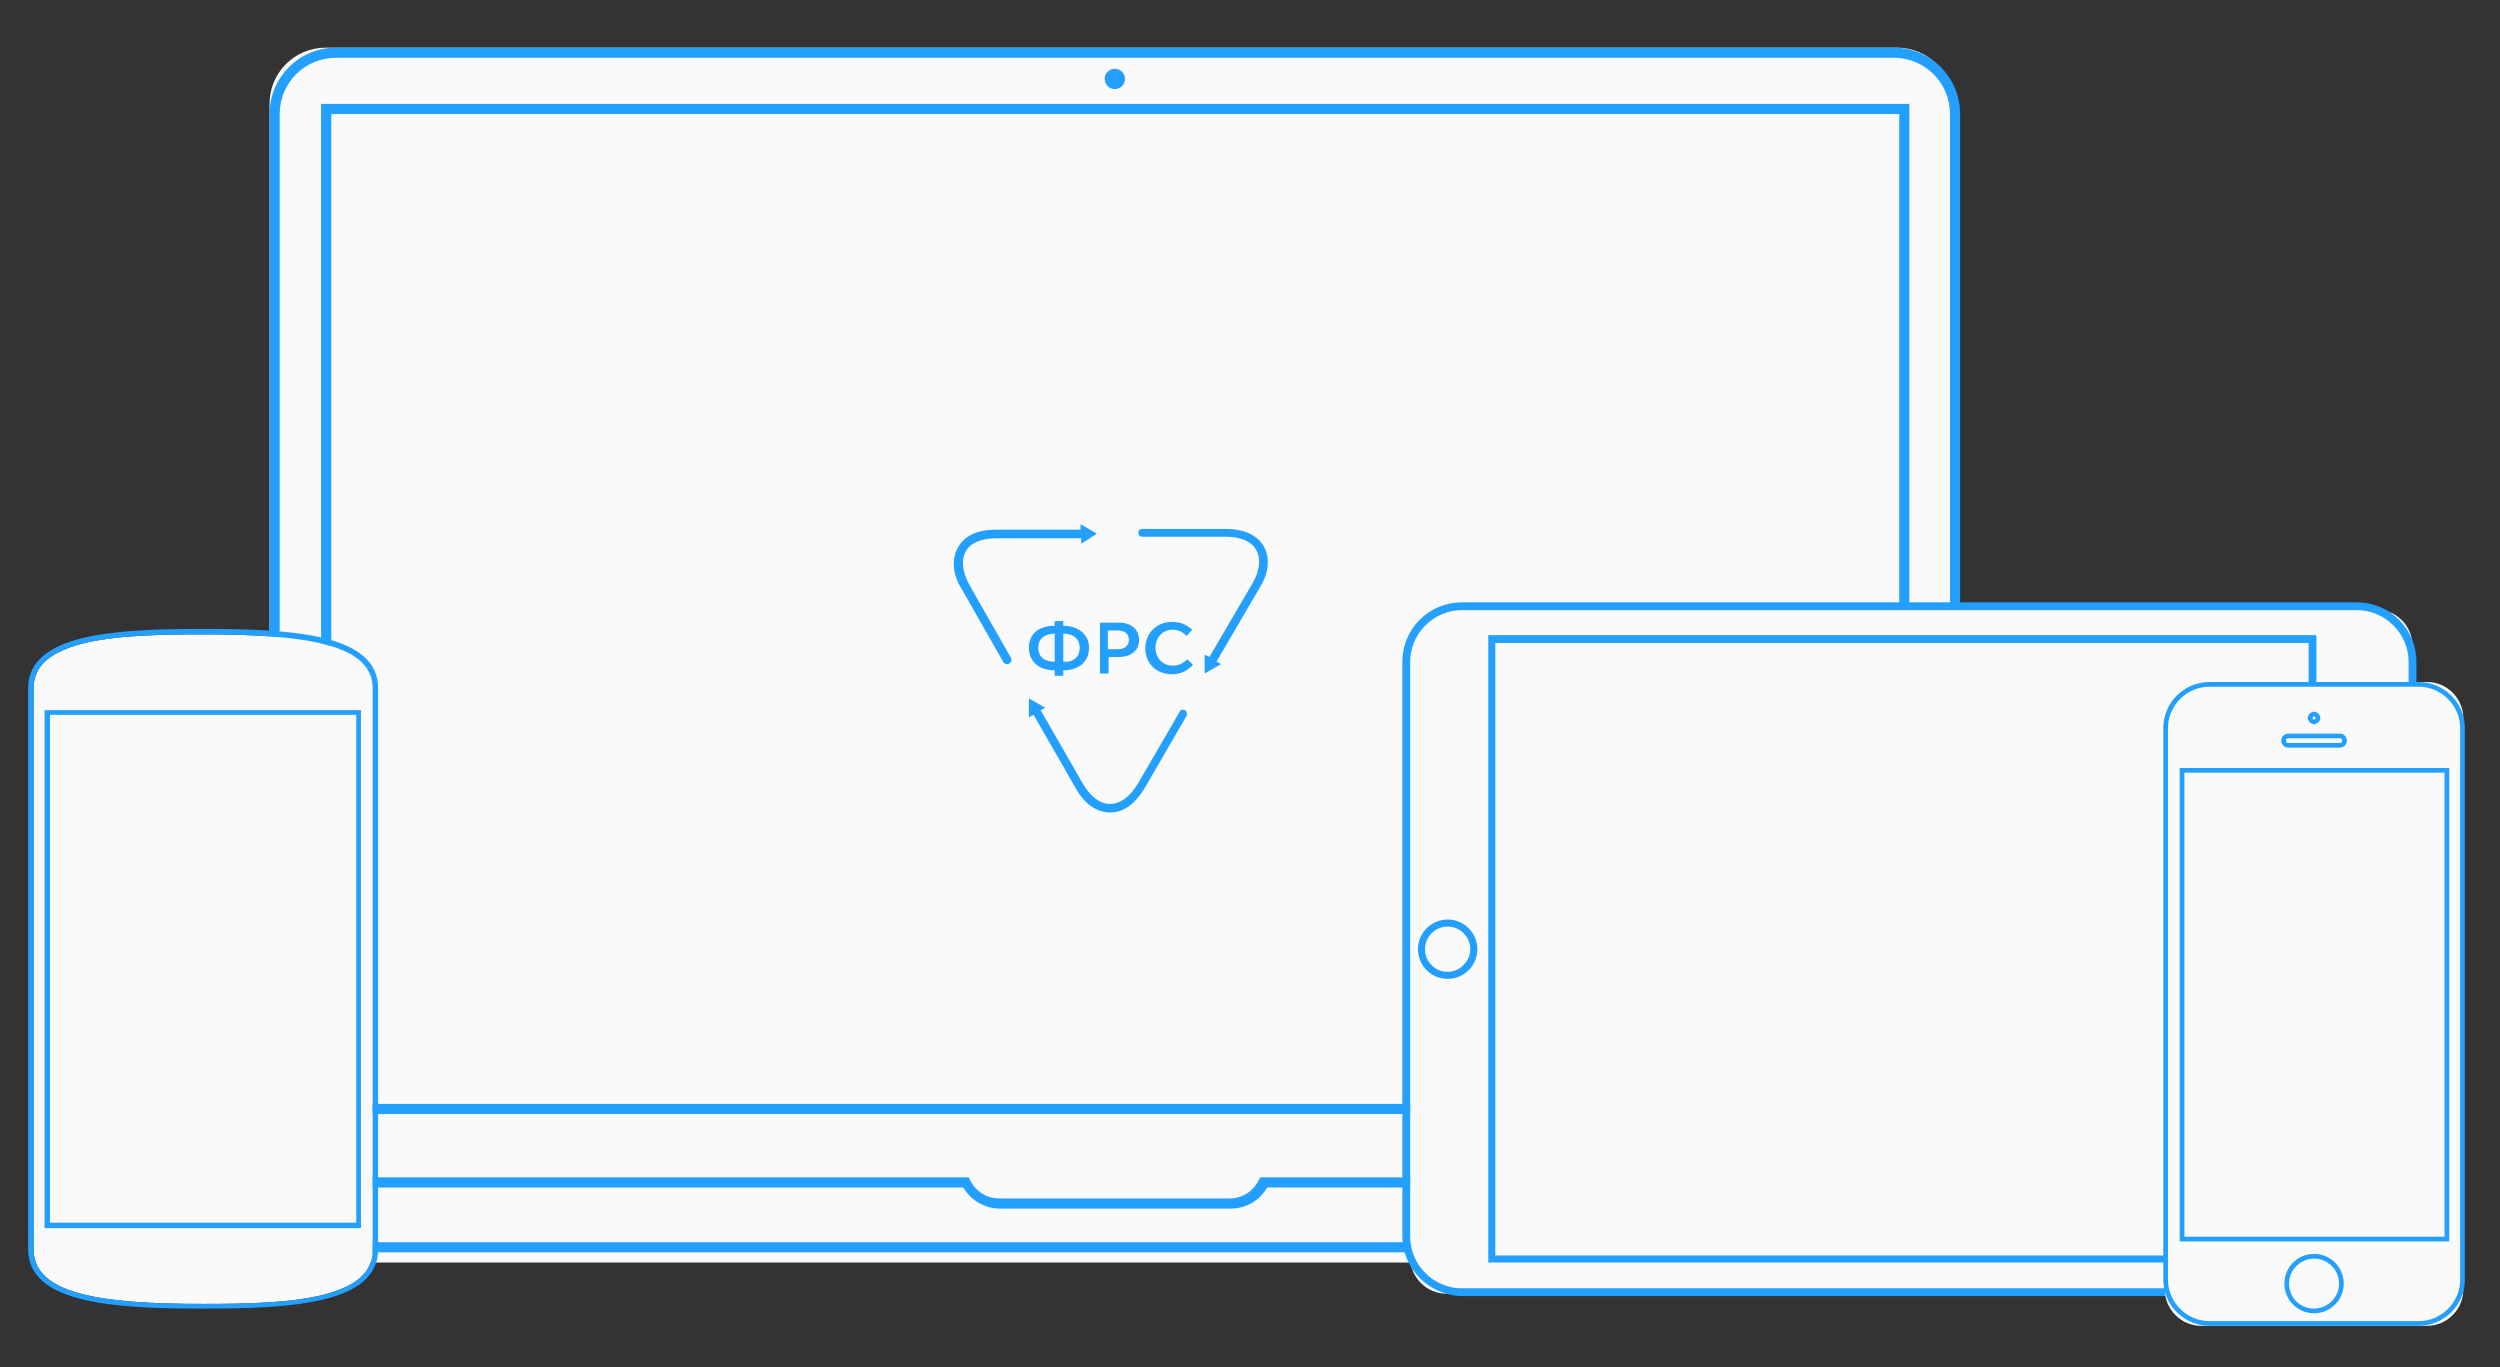 <svg version="1.1" id="Layer_1" xmlns="http://www.w3.org/2000/svg" xmlns:xlink="http://www.w3.org/1999/xlink" x="0px" y="0px"
	 viewBox="0 0 320 175" style="enable-background:new 0 0 320 175;" xml:space="preserve">
<rect x="0" y="0" width="320" height="175" fill="#333333" stroke="none"/>
<g>
	<g>
		<path style="fill:#fafafa;" d="M242.8,161.6H41.7c-4,0-7.2-3.2-7.2-7.2V13.3c0-4,3.2-7.2,7.2-7.2h201.1c4,0,7.2,3.2,7.2,7.2v141.1
			C250,158.4,246.8,161.6,242.8,161.6z"/>
		<g>
			<g>
				<path style="fill:#229FFF;" d="M265.1,160.3H20.4c-6.4,0-12.1-2.8-12.3-3l-0.4-0.2v-6.4h116.3l0.2,0.4c0.7,1.4,2.1,2.3,3.7,2.3
					h29.5c1.6,0,3-0.9,3.7-2.3l0.2-0.4h116.3v6.4l-0.4,0.2C277.1,157.4,271.4,160.3,265.1,160.3z M9,156.3c1.3,0.6,6.2,2.7,11.4,2.7
					h244.7c5.2,0,10.1-2,11.4-2.7V152H162.2c-1,1.7-2.7,2.7-4.7,2.7H128c-1.9,0-3.7-1-4.7-2.7H9V156.3z"/>
			</g>
			<g>
				<path style="fill:#229FFF;" d="M250.9,151.4h-1.3V14.6c0-4-3.2-7.2-7.2-7.2H43c-4,0-7.2,3.2-7.2,7.2v136.8h-1.3V14.6
					c0-4.7,3.8-8.5,8.5-8.5h199.4c4.7,0,8.5,3.8,8.5,8.5V151.4z"/>
			</g>
			<g>
				<path style="fill:#229FFF;" d="M244.4,142.6H41.1V13.3h203.3V142.6z M42.4,141.3h200.7V14.6H42.4V141.3z"/>
			</g>
			<g>
				<circle style="fill:#229FFF;" cx="142.7" cy="10.1" r="1.3"/>
			</g>
		</g>
	</g>
	<g>
		<path style="fill:#fafafa;" d="M304.1,165.6H185.2c-2.6,0-4.7-2.1-4.7-4.7V82.7c0-2.6,2.1-4.7,4.7-4.7h118.9
			c2.6,0,4.7,2.1,4.7,4.7v78.1C308.8,163.5,306.7,165.6,304.1,165.6z"/>
		<g>
			<g>
				<path style="fill:#229FFF;" d="M179.5,158.2V84.7c0-4.2,3.4-7.6,7.6-7.6h114.6c4.2,0,7.6,3.4,7.6,7.6v73.6
					c0,4.2-3.4,7.6-7.6,7.6H187.1C182.9,165.8,179.5,162.4,179.5,158.2z M308.3,84.7c0-3.6-3-6.6-6.6-6.6H187.1
					c-3.6,0-6.6,3-6.6,6.6v73.6c0,3.6,3,6.6,6.6,6.6h114.6c3.6,0,6.6-3,6.6-6.6V84.7z"/>
			</g>
			<g>
				<path style="fill:#229FFF;" d="M190.5,161.6V81.3h106v80.3H190.5z M191.4,82.3v78.4h104.1V82.3H191.4z"/>
			</g>
			<g>
				<path style="fill:#229FFF;" d="M181.5,121.5c0-2.1,1.7-3.8,3.8-3.8s3.8,1.7,3.8,3.8c0,2.1-1.7,3.8-3.8,3.8
					S181.5,123.6,181.5,121.5z M188.2,121.5c0-1.6-1.3-2.9-2.9-2.9s-2.9,1.3-2.9,2.9c0,1.6,1.3,2.9,2.9,2.9S188.2,123,188.2,121.5z"
					/>
			</g>
			<g>
				<path style="fill:#229FFF;" d="M301.1,121.5c0-0.9,0.7-1.6,1.6-1.6c0.9,0,1.6,0.7,1.6,1.6s-0.7,1.6-1.6,1.6
					C301.8,123,301.1,122.3,301.1,121.5z M303.3,121.5c0-0.3-0.3-0.6-0.6-0.6c-0.3,0-0.6,0.3-0.6,0.6c0,0.3,0.3,0.6,0.6,0.6
					C303,122.1,303.3,121.8,303.3,121.5z"/>
			</g>
		</g>
	</g>
	<g>
		<path style="fill:#fafafa;" d="M310.7,169.7h-29c-2.5,0-4.6-2.1-4.6-4.6V91.9c0-2.5,2.1-4.6,4.6-4.6h29c2.5,0,4.6,2.1,4.6,4.6
			v73.2C315.3,167.6,313.2,169.7,310.7,169.7z"/>
		<g>
			<g>
				<path style="fill:#229FFF;" d="M309.6,169.7h-26.8c-3.2,0-5.9-2.6-5.9-5.9V93.2c0-3.2,2.6-5.9,5.9-5.9h26.8
					c3.2,0,5.9,2.6,5.9,5.9v70.6C315.5,167.1,312.8,169.7,309.6,169.7z M282.8,87.9c-2.9,0-5.3,2.4-5.3,5.3v70.6
					c0,2.9,2.4,5.3,5.3,5.3h26.8c2.9,0,5.3-2.4,5.3-5.3V93.2c0-2.9-2.4-5.3-5.3-5.3H282.8z"/>
			</g>
			<g>
				<path style="fill:#229FFF;" d="M313.4,158.9H279V98.3h34.5V158.9z M279.6,158.3h33.3V98.9h-33.3V158.3z"/>
			</g>
			<g>
				<path style="fill:#229FFF;" d="M296.2,168.1c-2.1,0-3.8-1.7-3.8-3.8c0-2.1,1.7-3.8,3.8-3.8c2.1,0,3.8,1.7,3.8,3.8
					C300,166.4,298.3,168.1,296.2,168.1z M296.2,161.1c-1.7,0-3.2,1.4-3.2,3.2s1.4,3.2,3.2,3.2c1.7,0,3.2-1.4,3.2-3.2
					S297.9,161.1,296.2,161.1z"/>
			</g>
			<g>
				<path style="fill:#229FFF;" d="M299.5,95.7h-6.6c-0.5,0-0.9-0.4-0.9-0.9c0-0.5,0.4-0.9,0.9-0.9h6.6c0.5,0,0.9,0.4,0.9,0.9
					C300.4,95.3,300,95.7,299.5,95.7z M292.9,94.5c-0.2,0-0.3,0.1-0.3,0.3c0,0.2,0.1,0.3,0.3,0.3h6.6c0.2,0,0.3-0.1,0.3-0.3
					c0-0.2-0.1-0.3-0.3-0.3H292.9z"/>
			</g>
			<g>
				<path style="fill:#229FFF;" d="M296.2,92.7c-0.4,0-0.8-0.4-0.8-0.8s0.4-0.8,0.8-0.8s0.8,0.4,0.8,0.8S296.6,92.7,296.2,92.7z
					 M296.2,91.7c-0.1,0-0.2,0.1-0.2,0.2c0,0.1,0.1,0.2,0.2,0.2c0.1,0,0.2-0.1,0.2-0.2C296.4,91.8,296.3,91.7,296.2,91.7z"/>
			</g>
		</g>
	</g>
	<g>
		<path style="fill:#fafafa;" d="M26,81.2c-5.3,0-11.3,0.1-15.5,1.2c-4.2,1.1-6.2,2.9-6.2,5.7v71.8c0,5.8,8.7,7,21.7,7
			c5.3,0,11.3-0.1,15.5-1.2c4.2-1.1,6.2-2.9,6.2-5.7V88.1C47.7,82.4,39,81.2,26,81.2z"/>
		<g>
			<g>
				<path style="fill:#229FFF;" d="M26,167.5c-11.3,0-22.4-0.6-22.4-7.6V88.1c0-7,11.1-7.6,22.4-7.6s22.4,0.6,22.4,7.6v71.8
					C48.4,166.9,37.3,167.5,26,167.5z M26,81.2c-5.3,0-11.3,0.1-15.5,1.2c-4.2,1.1-6.2,2.9-6.2,5.7v71.8c0,5.8,8.7,7,21.7,7
					c5.3,0,11.3-0.1,15.5-1.2c4.2-1.1,6.2-2.9,6.2-5.7V88.1C47.7,82.4,39,81.2,26,81.2z"/>
			</g>
			<g>
				<path style="fill:#229FFF;" d="M46.2,157.2H5.7V90.9h40.5V157.2z M6.4,156.5h39.2v-65H6.4V156.5z"/>
			</g>
		</g>
	</g>
</g>
<g>
	<g>
		<path style="fill:#229FFF;" d="M151.7,90.9c-0.3-0.1-0.6-0.1-0.7,0.2l-5.4,9.3c-1,1.6-2.2,2.5-3.5,2.5c0,0,0,0,0,0
			c-1.3,0-2.5-0.9-3.5-2.6l-5.4-9.4l0.6-0.3l-2.1-1.2l0,2.4l0.6-0.3l5.4,9.4c1.1,2,2.7,3.1,4.4,3.1c0,0,0,0,0,0
			c1.7,0,3.2-1.1,4.4-3.1l5.4-9.3C152,91.4,151.9,91.1,151.7,90.9z"/>
		<path style="fill:#229FFF;" d="M161.8,70c-0.8-1.5-2.6-2.3-4.9-2.3l-10.7,0c0,0,0,0,0,0c-0.3,0-0.5,0.2-0.5,0.5
			c0,0.3,0.2,0.5,0.5,0.5l10.7,0c1.9,0,3.3,0.6,3.9,1.7c0.6,1.1,0.5,2.6-0.5,4.3l-5.5,9.4l-0.6-0.3l0,2.4l2.1-1.2l-0.6-0.3l5.5-9.4
			C162.4,73.4,162.6,71.5,161.8,70z"/>
		<path style="fill:#229FFF;" d="M140.4,68.3l-2.1-1.2l0,0.7l-10.9,0c0,0,0,0,0,0c-2.3,0-4,0.8-4.8,2.3c-0.8,1.5-0.7,3.4,0.5,5.3
			l5.3,9.3c0.1,0.2,0.3,0.3,0.5,0.3c0.1,0,0.2,0,0.3-0.1c0.3-0.1,0.3-0.5,0.2-0.7l-5.3-9.3c-0.9-1.6-1.1-3.2-0.5-4.3
			c0.6-1.1,2-1.7,3.9-1.7c0,0,0,0,0,0l10.9,0l0,0.7L140.4,68.3z"/>
	</g>
	<g>
		<path style="fill:#229FFF;" d="M135,85.8c-2.1,0-3.3-1.2-3.3-2.9c0-1.7,1.2-2.8,3.3-2.8v-0.6h1.1v0.6c2,0,3.3,1.2,3.3,2.8
			c0,1.7-1.2,2.9-3.3,2.9v0.7H135V85.8z M135,81.1c-1.3,0-2.1,0.7-2.1,1.8c0,1.2,0.8,1.8,2.1,1.8V81.1z M138.2,82.9
			c0-1.1-0.8-1.8-2.1-1.8v3.6C137.4,84.8,138.2,84.1,138.2,82.9z"/>
		<path style="fill:#229FFF;" d="M140.7,79.7h2.6c1.5,0,2.5,0.9,2.5,2.2c0,1.5-1.2,2.2-2.6,2.2h-1.3v2.1h-1.1V79.7z M143.1,83.1
			c0.9,0,1.4-0.5,1.4-1.2c0-0.8-0.6-1.2-1.4-1.2h-1.3v2.4H143.1z"/>
		<path style="fill:#229FFF;" d="M146.6,83c0-1.9,1.4-3.4,3.4-3.4c1.2,0,1.9,0.4,2.6,1l-0.7,0.8c-0.5-0.5-1.1-0.8-1.8-0.8
			c-1.3,0-2.2,1-2.2,2.3c0,1.3,0.9,2.3,2.2,2.3c0.8,0,1.3-0.3,1.9-0.8l0.7,0.7c-0.7,0.7-1.4,1.2-2.7,1.2
			C148,86.3,146.6,84.9,146.6,83z"/>
	</g>
</g>
</svg>
